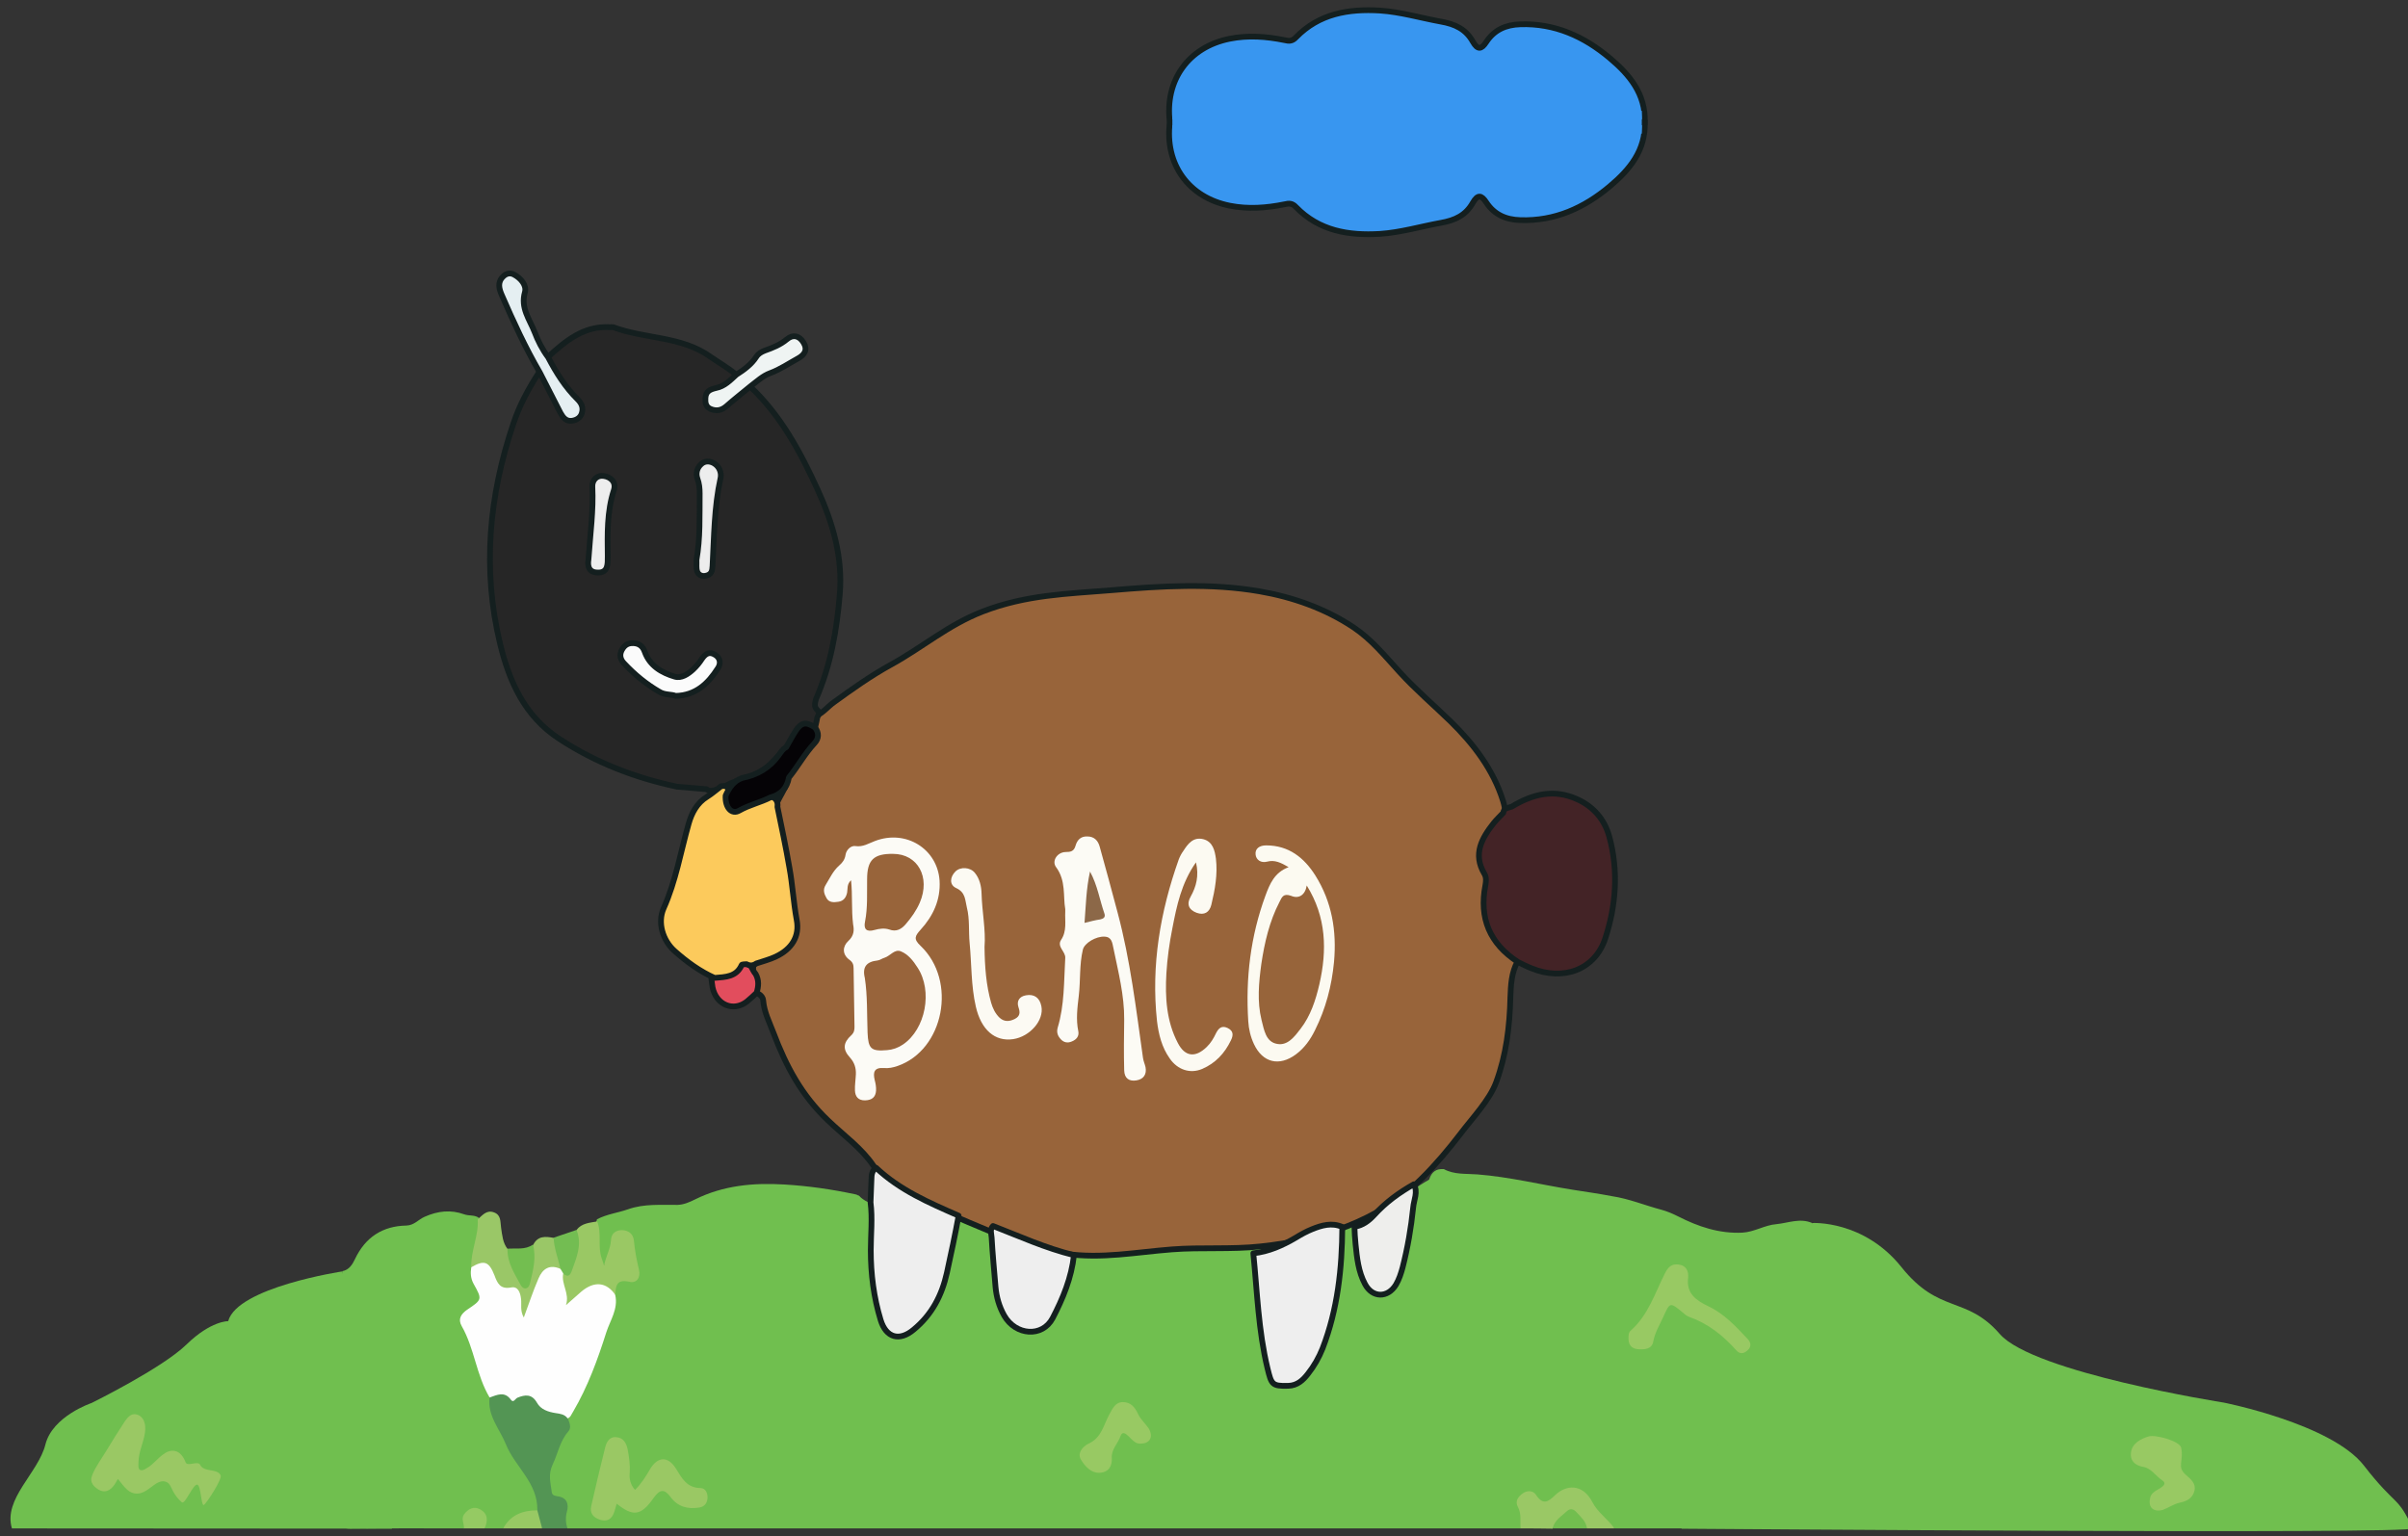 <?xml version="1.0" encoding="utf-8"?>
<!-- Generator: Adobe Illustrator 24.2.1, SVG Export Plug-In . SVG Version: 6.00 Build 0)  -->
<svg version="1.1" id="Layer_1" xmlns="http://www.w3.org/2000/svg" xmlns:xlink="http://www.w3.org/1999/xlink" x="0px" y="0px"
	 viewBox="0 0 105 67" style="enable-background:new 0 0 105 67;" xml:space="preserve">
<rect x="0" y="0" width="105" height="67" fill="#333333" stroke="none"/>
<style type="text/css">
	.st0{fill:#70BF4F;}
	.st1{fill:#539554;}
	.st2{fill:#9AC865;}
	.st3{fill:#98C964;}
	.st4{fill:#72BE4F;}
	.st5{fill:#95CA63;}
	.st6{fill:#FEFEFE;}
	.st7{fill:#9AC864;}
	.st8{fill:#98C963;}
	.st9{fill:#9AC767;}
	.st10{fill:#73BD52;}
	.st11{fill:#73BE50;}
	.st12{fill:#3896F0;stroke:#141F1F;stroke-width:0.25;stroke-miterlimit:10;}
	.st13{fill:none;stroke:#3896F0;stroke-miterlimit:10;}
	.st14{fill:#98643A;stroke:#141F1F;stroke-width:0.25;stroke-linecap:round;stroke-linejoin:round;stroke-miterlimit:10;}
	.st15{fill:#262626;stroke:#141F1F;stroke-width:0.25;stroke-linecap:round;stroke-linejoin:round;stroke-miterlimit:10;}
	.st16{fill:#432326;stroke:#141F1F;stroke-width:0.25;stroke-linecap:round;stroke-linejoin:round;stroke-miterlimit:10;}
	.st17{fill:#E5EFF2;stroke:#141F1F;stroke-width:0.25;stroke-linecap:round;stroke-linejoin:round;stroke-miterlimit:10;}
	.st18{fill:#EFF4F3;stroke:#141F1F;stroke-width:0.25;stroke-linecap:round;stroke-linejoin:round;stroke-miterlimit:10;}
	.st19{fill:#EEEEEE;stroke:#141F1F;stroke-width:0.25;stroke-linecap:round;stroke-linejoin:round;stroke-miterlimit:10;}
	.st20{fill:#EEEEEC;stroke:#141F1F;stroke-width:0.25;stroke-linecap:round;stroke-linejoin:round;stroke-miterlimit:10;}
	.st21{fill:#E24D5D;stroke:#141F1F;stroke-width:0.25;stroke-linecap:round;stroke-linejoin:round;stroke-miterlimit:10;}
	.st22{fill:#FCCA5C;stroke:#141F1F;stroke-width:0.25;stroke-linecap:round;stroke-linejoin:round;stroke-miterlimit:10;}
	.st23{fill:#FCFBF6;}
	.st24{fill:#FCFBF5;}
	.st25{fill:#FCFAF1;}
	.st26{fill:#FCFAF2;}
	.st27{fill:#FCFAF3;}
	.st28{fill:#050306;stroke:#141F1F;stroke-width:0.25;stroke-linecap:round;stroke-linejoin:round;stroke-miterlimit:10;}
	.st29{fill:#FBFBFB;stroke:#141F1F;stroke-width:0.25;stroke-linecap:round;stroke-linejoin:round;stroke-miterlimit:10;}
	.st30{fill:#EDEDED;stroke:#141F1F;stroke-width:0.25;stroke-linecap:round;stroke-linejoin:round;stroke-miterlimit:10;}
	.st31{fill:#98643B;}
	.st32{fill:#98643A;}
	.st33{fill:#8C6848;}
	.st34{fill:#97643A;}
</style>
<path class="st0" d="M79.02,53.34c0,4.32,0,8.65,0.01,12.97c0,0.3-0.06,0.36-0.36,0.36c-2.75-0.01-5.51-0.01-8.26-0.01
	c-0.48-0.2-0.8-0.58-1.07-1.01c-0.42-0.66-0.84-0.75-1.44-0.27c-0.36,0.29-0.66,0.37-1,0.01c-0.1-0.1-0.23-0.15-0.37-0.07
	c-0.15,0.08-0.17,0.23-0.14,0.39c0.05,0.32,0.19,0.65-0.09,0.95c-13.85,0-27.71,0-41.56,0c-0.24-0.17-0.27-0.4-0.23-0.66
	c0.03-0.2,0.02-0.38-0.18-0.52c-0.54-0.37-0.7-0.89-0.46-1.5c0.2-0.52,0.28-1.09,0.67-1.54c0.14-0.16,0.08-0.38,0.12-0.58
	c0.78-1.44,1.33-2.96,1.87-4.5c0.11-0.31,0.13-0.62,0.15-0.93c0.02-0.44,0.19-0.73,0.7-0.72c0.25,0.01,0.31-0.17,0.27-0.38
	c-0.06-0.38-0.13-0.76-0.2-1.13c-0.03-0.16-0.12-0.28-0.3-0.29s-0.26,0.11-0.3,0.28c-0.06,0.26-0.14,0.51-0.24,0.76
	c-0.04,0.11-0.11,0.22-0.24,0.23c-0.16,0.01-0.24-0.11-0.28-0.24c-0.14-0.58-0.24-1.17-0.06-1.76c0.43-0.23,0.91-0.28,1.36-0.44
	c0.71-0.25,1.44-0.18,2.16-0.19c0.27-0.01,0.52-0.12,0.76-0.24c1.23-0.61,2.54-0.73,3.88-0.65c1.04,0.06,2.08,0.21,3.11,0.43
	c0.07,0.01,0.12,0.05,0.18,0.09c0.21,0.23,0.17,0.53,0.18,0.81c0.03,1.06-0.06,2.13,0.1,3.19c0.08,0.5,0.18,0.98,0.35,1.45
	c0.22,0.62,0.64,0.71,1.15,0.32c0.86-0.67,1.32-1.57,1.51-2.62c0.13-0.7,0.39-1.38,0.43-2.1c0.01-0.15,0.07-0.29,0.19-0.39
	c0.54-0.17,1.38,0.08,1.75,0.5c0.1,0.91,0.12,1.82,0.23,2.73c0.05,0.45,0.14,0.89,0.39,1.28c0.54,0.86,1.51,0.85,1.97-0.06
	c0.34-0.67,0.59-1.38,0.78-2.1c0.06-0.22,0.09-0.46,0.3-0.62c0.2-0.12,0.42-0.1,0.63-0.08c1.35,0.14,2.69,0.09,4.01-0.29
	c0.24-0.07,0.5-0.18,0.74-0.09c0.76,0.28,1.54,0.2,2.32,0.24c0.17,0.01,0.33,0.02,0.48,0.1c0.32,0.21,0.29,0.54,0.31,0.85
	c0.08,1.23,0.18,2.46,0.4,3.67c0.05,0.3,0.14,0.58,0.19,0.88c0.1,0.58,0.53,0.79,1.05,0.5c0.23-0.13,0.42-0.31,0.57-0.54
	c0.85-1.33,1.14-2.83,1.29-4.37c0.05-0.55,0.14-1.09,0.12-1.64c-0.01-0.18,0.03-0.37,0.17-0.51c0.19-0.13,0.38-0.13,0.58-0.03
	c0.23,0.17,0.21,0.43,0.23,0.68c0.04,0.58,0.13,1.15,0.34,1.7c0.12,0.3,0.28,0.58,0.66,0.59c0.37,0.01,0.49-0.29,0.63-0.55
	c0.19-0.36,0.25-0.76,0.33-1.14c0.22-1.02,0.34-2.06,0.46-3.1c0.1-0.32,0.3-0.48,0.64-0.45c0.46,0.25,0.97,0.19,1.46,0.23
	c1.41,0.11,2.77,0.45,4.16,0.67c0.57,0.09,1.14,0.17,1.71,0.28c0.74,0.11,1.43,0.4,2.15,0.59c0.26,0.07,0.49,0.17,0.73,0.29
	c0.88,0.45,1.8,0.76,2.81,0.71c0.52-0.03,0.97-0.33,1.48-0.37C77.97,53.34,78.49,53.11,79.02,53.34z"/>
<path class="st0" d="M21.94,66.66c-0.27,0-0.53,0-0.8,0c-0.16-0.2,0.01-0.63-0.38-0.66c-0.43-0.04-0.32,0.42-0.48,0.63
	c-0.04,0.05-0.01-0.03-0.04,0.03c-1.65,0-3.3-0.01-4.96,0.01c-0.3,0-0.36-0.06-0.36-0.36c0.01-3.62,0.01-7.24,0.01-10.87
	c0.3-0.06,0.44-0.3,0.55-0.53c0.45-0.95,1.2-1.44,2.24-1.46c0.34-0.01,0.52-0.26,0.79-0.38c0.58-0.26,1.15-0.32,1.73-0.11
	c0.22,0.08,0.47,0.01,0.66,0.17c0.18,0.26,0.13,0.53,0.06,0.8c-0.1,0.41-0.16,0.83-0.25,1.24c0.03,0.3,0.06,0.58,0.2,0.86
	c0.26,0.49,0.21,0.66-0.21,1.04c-0.49,0.46-0.51,0.47-0.19,1.04c0.19,0.35,0.23,0.73,0.32,1.09c0.16,0.6,0.53,1.11,0.66,1.72
	c0.26,1.19,0.77,2.26,1.53,3.2c0.39,0.49,0.55,1.05,0.5,1.68c-0.04,0.1-0.11,0.2-0.2,0.2C22.77,66.06,22.38,66.41,21.94,66.66z"/>
<path class="st1" d="M23.43,65.87c0.03-1.2-0.98-1.9-1.37-2.88c-0.27-0.67-0.82-1.25-0.71-2.05c0.12-0.24,0.34-0.35,0.58-0.26
	c0.31,0.12,0.58,0.15,0.9,0.04c0.23-0.08,0.46,0.03,0.62,0.22c0.25,0.29,0.56,0.46,0.93,0.54c0.19,0.04,0.41,0.09,0.37,0.37
	c0.09,0.19,0.17,0.42,0.04,0.57c-0.38,0.43-0.46,0.97-0.69,1.45c-0.21,0.44-0.09,0.8-0.04,1.21c0.02,0.15,0.15,0.16,0.27,0.18
	c0.4,0.06,0.48,0.35,0.39,0.67c-0.07,0.26-0.05,0.49,0.02,0.73c-0.37,0-0.73,0-1.1,0C23.41,66.44,23.26,66.2,23.43,65.87z"/>
<path class="st2" d="M66.3,66.66c-0.02-0.31,0.05-0.63-0.11-0.93c-0.14-0.26,0.01-0.46,0.21-0.6c0.2-0.14,0.45-0.13,0.58,0.07
	c0.31,0.46,0.53,0.3,0.84,0c0.45-0.43,1.18-0.53,1.62,0.32c0.23,0.45,0.67,0.73,0.96,1.14c-0.4,0-0.8,0-1.2,0
	c-0.27-0.16-0.37-0.57-0.69-0.58c-0.32-0.01-0.45,0.39-0.74,0.52c-0.03,0.01-0.05,0.04-0.07,0.07
	C67.23,66.66,66.77,66.66,66.3,66.66z"/>
<path class="st3" d="M23.43,65.87c0.07,0.26,0.14,0.53,0.21,0.79c-0.57,0-1.13,0-1.7,0C22.26,66.07,22.79,65.87,23.43,65.87z"/>
<path class="st4" d="M67.7,66.66c0.08-0.36,0.39-0.53,0.62-0.75c0.15-0.14,0.3-0.1,0.43,0.05c0.19,0.21,0.41,0.39,0.45,0.7
	C68.7,66.66,68.2,66.66,67.7,66.66z"/>
<path class="st5" d="M20.23,66.66c0.02-0.21-0.14-0.41,0.01-0.62c0.18-0.23,0.41-0.36,0.68-0.22c0.37,0.19,0.36,0.51,0.21,0.84
	C20.83,66.66,20.53,66.66,20.23,66.66z"/>
<path class="st6" d="M24.75,61.86c-0.13-0.18-0.32-0.2-0.52-0.23c-0.32-0.05-0.65-0.15-0.82-0.46c-0.22-0.38-0.51-0.35-0.85-0.21
	c-0.09,0.04-0.17,0.24-0.28,0.09c-0.28-0.39-0.61-0.21-0.93-0.1c-0.58-0.97-0.66-2.14-1.22-3.12c-0.17-0.3-0.03-0.52,0.24-0.71
	c0.66-0.44,0.66-0.45,0.28-1.13c-0.13-0.24-0.14-0.47-0.1-0.72c0.31-0.45,0.73-0.48,1,0c0.23,0.4,0.44,0.73,0.96,0.82
	c0.32,0.06,0.38,0.42,0.4,0.7c0.13-0.37,0.28-0.78,0.48-1.15c0.26-0.49,0.61-0.59,1.11-0.38c0.08,0.06,0.13,0.14,0.17,0.24
	c0.04,0.16,0.08,0.32,0.1,0.49c0.02,0.16,0.07,0.33,0.14,0.55c0.27-0.27,0.55-0.51,0.9-0.61c0.52-0.15,0.86,0.04,1.02,0.56
	c0.13,0.6-0.22,1.09-0.39,1.61c-0.38,1.2-0.81,2.38-1.45,3.47C24.92,61.67,24.89,61.81,24.75,61.86z"/>
<path class="st0" d="M55.02,54.57c0.71-0.07,1.34-0.36,1.95-0.72c0.24-0.14,0.49-0.29,0.75-0.39c0.45-0.18,0.91-0.31,1.39-0.1
	c-0.01,1.91-0.21,3.79-0.91,5.58c-0.16,0.42-0.39,0.82-0.67,1.17c-0.23,0.28-0.49,0.54-0.91,0.55c-0.75,0.02-0.77-0.07-0.95-0.8
	C55.24,58.12,55.2,56.34,55.02,54.57z"/>
<path class="st0" d="M37.42,52.13c1.09,1.03,2.7,0.12,4.05,0.71c-0.16,0.88-0.35,1.75-0.54,2.62c-0.23,1.05-0.7,1.93-1.53,2.62
	c-0.66,0.55-1.27,0.38-1.52-0.44c-0.32-1.04-0.45-2.11-0.45-3.2c0-0.73,0.08-1.47-0.01-2.2"/>
<path class="st0" d="M43.06,53.32c1.23,0.48,2.43,1.03,3.72,1.34c-0.11,1.04-0.51,2-0.98,2.9s-1.7,0.8-2.22-0.12
	c-0.23-0.41-0.36-0.85-0.4-1.32c-0.07-0.76-0.13-1.52-0.18-2.28C42.97,53.67,42.89,53.48,43.06,53.32z"/>
<path class="st0" d="M59.66,53.35c0.38-0.05,0.66-0.27,0.91-0.54c0.53-0.58,1.15-1.03,1.83-1.41c0.21,0.36,0,0.72-0.03,1.07
	c-0.1,0.93-0.25,1.84-0.48,2.75c-0.07,0.28-0.16,0.54-0.31,0.79c-0.37,0.62-1.09,0.61-1.43-0.03c-0.3-0.57-0.37-1.2-0.43-1.83
	C59.68,53.89,59.68,53.62,59.66,53.35z"/>
<path class="st7" d="M27.69,64.98c0.28-0.28,0.46-0.57,0.64-0.88c0.34-0.59,0.8-0.61,1.15-0.04c0.26,0.42,0.47,0.83,1.07,0.84
	c0.21,0,0.32,0.22,0.3,0.45c-0.02,0.23-0.15,0.37-0.37,0.4c-0.5,0.08-0.93-0.04-1.24-0.46c-0.27-0.36-0.46-0.35-0.74,0.04
	c-0.55,0.79-0.9,0.82-1.61,0.25c-0.05,0.16-0.08,0.32-0.15,0.47c-0.12,0.25-0.32,0.31-0.58,0.23c-0.3-0.1-0.45-0.29-0.38-0.6
	c0.19-0.84,0.39-1.68,0.6-2.52c0.06-0.25,0.18-0.51,0.49-0.48c0.3,0.02,0.44,0.24,0.5,0.54c0.06,0.33,0.11,0.66,0.09,0.99
	C27.43,64.48,27.48,64.74,27.69,64.98z"/>
<path class="st8" d="M71.01,58.34c0-0.12,0.01-0.24,0.11-0.32c0.75-0.67,1.04-1.61,1.47-2.47c0.14-0.28,0.29-0.44,0.6-0.4
	c0.35,0.04,0.45,0.31,0.42,0.58c-0.09,0.7,0.38,1,0.88,1.24c0.7,0.33,1.2,0.88,1.71,1.42c0.16,0.17,0.18,0.36-0.02,0.52
	c-0.16,0.14-0.33,0.15-0.48-0.03c-0.57-0.64-1.23-1.16-2.05-1.45c-0.11-0.04-0.2-0.12-0.29-0.2c-0.54-0.44-0.54-0.45-0.84,0.22
	c-0.16,0.35-0.36,0.67-0.43,1.06c-0.06,0.34-0.4,0.36-0.69,0.33C71.11,58.81,71,58.61,71.01,58.34z"/>
<path class="st7" d="M26.83,56.47c-0.39-0.56-0.92-0.61-1.48-0.14c-0.21,0.18-0.42,0.37-0.67,0.59c0.17-0.51-0.22-0.92-0.12-1.38
	c0.07-0.06,0.19,0.09,0.25-0.15c0.15-0.58,0.2-1.17,0.33-1.75c0.23-0.3,0.58-0.31,0.9-0.37c0.21,0.52,0.01,1.1,0.2,1.62
	c0.02,0.06,0.04,0.11,0.1,0.3c0.1-0.45,0.28-0.74,0.3-1.09c0.01-0.32,0.22-0.45,0.49-0.45c0.26,0.01,0.48,0.15,0.51,0.45
	c0.04,0.43,0.12,0.85,0.22,1.27c0.09,0.34-0.1,0.62-0.43,0.53C26.87,55.78,26.85,56.1,26.83,56.47z"/>
<path class="st8" d="M49.76,62.96c-0.25,0.03-0.39-0.17-0.56-0.33c-0.12-0.11-0.26-0.22-0.34,0c-0.11,0.33-0.41,0.58-0.38,0.96
	c0.02,0.35-0.14,0.61-0.49,0.64c-0.41,0.04-0.69-0.29-0.86-0.58c-0.16-0.27,0.07-0.56,0.34-0.69c0.56-0.25,0.65-0.81,0.9-1.27
	c0.14-0.25,0.26-0.54,0.59-0.54c0.34,0,0.52,0.21,0.66,0.51c0.11,0.24,0.32,0.42,0.47,0.64C50.3,62.66,50.15,62.95,49.76,62.96z"/>
<path class="st9" d="M24.44,55.34c-0.47-0.21-0.78-0.01-0.96,0.42c-0.23,0.53-0.41,1.08-0.64,1.7c-0.17-0.3-0.09-0.56-0.12-0.81
	c-0.03-0.27-0.13-0.56-0.43-0.5c-0.48,0.09-0.6-0.18-0.73-0.53c-0.24-0.61-0.45-0.68-1.01-0.35c-0.03-0.71,0.33-1.38,0.28-2.09
	c0.21-0.18,0.39-0.43,0.72-0.3c0.31,0.12,0.26,0.41,0.3,0.67c0.05,0.32,0.07,0.66,0.29,0.93c0.25,0.19,0.22,0.51,0.34,0.76
	c0.1,0.22,0.21,0.44,0.42,0.65c0.19-0.38,0.21-0.76,0.23-1.13c0.01-0.17,0-0.33,0.12-0.47c0.2-0.4,0.54-0.37,0.9-0.3
	C24.43,54.4,24.6,54.83,24.44,55.34z"/>
<path class="st10" d="M24.44,55.34c-0.1-0.45-0.28-0.89-0.3-1.36c0.33-0.11,0.67-0.23,1-0.34c0.26,0.65-0.01,1.23-0.22,1.82
	c-0.08,0.21-0.2,0.23-0.36,0.08C24.52,55.48,24.48,55.41,24.44,55.34z"/>
<path class="st11" d="M23.24,54.28c0.15,0.56,0.01,1.11-0.12,1.65c-0.03,0.11-0.06,0.24-0.2,0.26c-0.11,0.01-0.18-0.08-0.23-0.17
	c-0.26-0.49-0.58-0.96-0.56-1.56C22.51,54.43,22.9,54.52,23.24,54.28z"/>
<g>
	<g>
		<g>
			<path class="st12" d="M71.72,5.33c0.04,1.23-0.66,2.07-1.53,2.8c-1.12,0.94-2.39,1.52-3.9,1.47c-0.63-0.02-1.13-0.24-1.48-0.77
				c-0.22-0.34-0.38-0.34-0.58,0c-0.31,0.56-0.78,0.78-1.41,0.89c-0.88,0.16-1.75,0.42-2.65,0.48c-1.37,0.08-2.65-0.13-3.66-1.17
				c-0.16-0.17-0.3-0.17-0.5-0.12c-0.79,0.16-1.59,0.22-2.39,0.06c-1.8-0.36-2.84-1.82-2.61-3.64C57.91,5.33,64.82,5.33,71.72,5.33z
				"/>
			<path class="st12" d="M71.72,5.33c0.04-1.23-0.66-2.07-1.53-2.8c-1.12-0.94-2.39-1.52-3.9-1.47c-0.63,0.02-1.13,0.24-1.48,0.77
				c-0.22,0.34-0.38,0.34-0.58,0c-0.31-0.56-0.78-0.78-1.41-0.89c-0.88-0.16-1.75-0.42-2.65-0.48c-1.37-0.08-2.65,0.13-3.66,1.17
				c-0.16,0.17-0.3,0.17-0.5,0.12c-0.79-0.16-1.59-0.22-2.39-0.06c-1.8,0.36-2.84,1.82-2.61,3.64C57.91,5.33,64.82,5.33,71.72,5.33z
				"/>
			<line class="st13" x1="51.12" y1="5.33" x2="71.59" y2="5.33"/>
		</g>
		<g>
			<path class="st14" d="M38.16,50.95c-0.02-0.03-0.04-0.06-0.06-0.09c-0.52-0.78-1.3-1.33-1.98-1.98c-1.17-1.11-1.84-2.37-2.4-3.85
				c-0.17-0.45-0.4-0.89-0.44-1.39c-0.01-0.16-0.14-0.28-0.3-0.34c-0.17-0.25-0.1-0.55-0.15-0.82c0.01-0.19-0.01-0.39,0.12-0.56
				c0.18-0.19,0.44-0.24,0.67-0.34c0.8-0.36,1.08-0.91,0.89-1.76c-0.24-1.07-0.23-2.17-0.49-3.23c-0.11-0.44-0.29-0.87-0.24-1.35
				c0.11-0.3,0.29-0.57,0.43-0.86c0.08-0.16,0.14-0.31,0.1-0.48c0.16-0.53,0.57-0.9,0.88-1.33c0.2-0.28,0.31-0.54,0.23-0.87
				c0.04-0.17,0.04-0.34,0.15-0.48c0.32-0.12,0.52-0.4,0.79-0.59c0.8-0.58,1.6-1.15,2.47-1.63c1.39-0.76,2.5-1.74,4.02-2.33
				c1.89-0.73,3.67-0.77,5.63-0.93c2.14-0.18,4.3-0.32,6.44,0.05c1.45,0.25,2.87,0.75,4.1,1.57c0.79,0.53,1.37,1.25,2.01,1.95
				c0.7,0.77,1.49,1.44,2.23,2.16c1,0.98,1.86,2.11,2.28,3.46c0.05,0.16,0.09,0.34,0.09,0.51c-0.03,0.27-0.25,0.43-0.4,0.63
				c-0.46,0.59-0.74,1.21-0.37,1.96c0.12,0.23,0.09,0.49,0.05,0.74c-0.17,1.12,0.14,2.06,1.02,2.79c0.12,0.1,0.26,0.19,0.24,0.38
				c-0.27,0.49-0.29,1.04-0.31,1.56c-0.03,1.27-0.18,2.51-0.62,3.7c-0.28,0.77-1.06,1.59-1.55,2.24c-0.52,0.68-1.09,1.36-1.7,1.96
				c-1.87,1.87-4.44,2.69-7.02,2.96c-1.29,0.14-2.59,0.03-3.87,0.13c-1.56,0.12-3.07,0.42-4.64,0.19c-2.24-0.32-4.56-1.6-6.67-2.39
				c-0.39-0.15-0.8-0.3-1.1-0.6C38.48,51.5,38.33,51.22,38.16,50.95z"/>
			<path class="st15" d="M35.64,31.28c-0.03,0.15-0.06,0.31-0.1,0.46c-0.48-0.03-0.77,0.21-0.94,0.64
				c-0.04,0.12-0.13,0.21-0.24,0.28c-0.41,0.19-0.63,0.6-0.99,0.85c-0.35,0.24-0.71,0.46-1.14,0.52c-0.27,0.08-0.52,0.18-0.75,0.35
				c-0.04,0.02-0.08,0.04-0.13,0.05c-0.18-0.01-0.36,0.15-0.54-0.01c-0.43-0.04-0.86-0.07-1.29-0.11c-1.84-0.39-3.57-1.06-5.15-2.1
				c-1.48-0.97-2.16-2.47-2.56-4.12c-0.79-3.26-0.49-6.45,0.57-9.6c0.27-0.82,0.67-1.55,1.13-2.26c0.31,0.07,0.36,0.37,0.49,0.59
				c0.2,0.32,0.34,0.68,0.53,1.01c0.1,0.18,0.23,0.39,0.48,0.23c0.24-0.16,0.11-0.36-0.02-0.53c-0.35-0.45-0.69-0.9-0.98-1.39
				c-0.1-0.17-0.26-0.34-0.13-0.56c0.78-0.71,1.57-1.38,2.72-1.31c0.05,0,0.1-0.01,0.14,0c1.39,0.52,2.97,0.38,4.24,1.29
				c0.37,0.26,0.77,0.48,1.12,0.78c0.04,0.26-0.18,0.34-0.33,0.47c-0.18,0.16-0.41,0.23-0.62,0.33c-0.16,0.08-0.25,0.21-0.16,0.38
				c0.09,0.18,0.25,0.18,0.41,0.11c0.26-0.12,0.46-0.33,0.69-0.49c0.19-0.13,0.33-0.35,0.61-0.29c1.35,1.27,2.2,2.86,2.96,4.52
				c0.66,1.45,1.09,2.93,0.96,4.53c-0.13,1.58-0.4,3.13-1.04,4.59c-0.04,0.17-0.1,0.33,0.06,0.48
				C35.75,31.06,35.71,31.18,35.64,31.28z"/>
			<path class="st16" d="M66.18,41.95c-1.22-0.8-1.69-1.9-1.41-3.34c0.03-0.17,0.05-0.35-0.05-0.51c-0.5-0.85-0.11-1.54,0.41-2.2
				c0.13-0.16,0.28-0.3,0.42-0.45c0.02-0.23,0.23-0.21,0.37-0.27c0.91-0.55,1.85-0.79,2.88-0.31c0.71,0.33,1.17,0.89,1.37,1.61
				c0.41,1.49,0.3,3-0.17,4.44c-0.45,1.38-1.84,1.88-3.22,1.31C66.57,42.15,66.38,42.05,66.18,41.95z"/>
			<path class="st17" d="M23.9,15.58c0.35,0.67,0.75,1.31,1.29,1.84c0.18,0.18,0.25,0.37,0.18,0.6c-0.06,0.2-0.23,0.3-0.42,0.33
				c-0.26,0.04-0.4-0.14-0.51-0.34c-0.3-0.59-0.6-1.18-0.9-1.76c-0.63-1.08-1.15-2.21-1.65-3.36c-0.13-0.29-0.21-0.58,0.05-0.83
				c0.13-0.13,0.3-0.18,0.48-0.08c0.3,0.16,0.55,0.47,0.47,0.76c-0.2,0.69,0.2,1.18,0.42,1.74C23.45,14.85,23.64,15.23,23.9,15.58z"
				/>
			<path class="st18" d="M32.72,16.85c-0.35,0.29-0.71,0.57-1.05,0.87c-0.22,0.19-0.45,0.22-0.7,0.11c-0.21-0.1-0.22-0.29-0.21-0.48
				c0.02-0.29,0.21-0.37,0.47-0.43c0.36-0.07,0.62-0.34,0.88-0.58c0.33-0.21,0.65-0.44,0.87-0.78c0.09-0.14,0.22-0.21,0.37-0.27
				c0.34-0.12,0.67-0.25,0.96-0.49c0.26-0.22,0.53-0.17,0.72,0.13c0.2,0.32,0.06,0.54-0.23,0.7c-0.4,0.22-0.78,0.48-1.21,0.64
				C33.26,16.39,33.01,16.63,32.72,16.85z"/>
			<path class="st19" d="M54.65,54.66c0.67-0.07,1.27-0.34,1.85-0.68c0.23-0.14,0.46-0.27,0.71-0.37c0.42-0.17,0.86-0.3,1.32-0.1
				c-0.01,1.81-0.2,3.59-0.86,5.3c-0.16,0.4-0.37,0.77-0.64,1.11c-0.21,0.27-0.46,0.51-0.86,0.52c-0.71,0.02-0.73-0.07-0.9-0.76
				C54.87,58.03,54.82,56.34,54.65,54.66z"/>
			<path class="st19" d="M38.2,50.93c1.04,0.98,2.32,1.53,3.6,2.09c-0.15,0.83-0.33,1.66-0.51,2.49c-0.22,0.99-0.66,1.83-1.45,2.48
				c-0.62,0.52-1.2,0.36-1.44-0.42c-0.3-0.99-0.43-2-0.43-3.04c0-0.7,0.08-1.39-0.01-2.09c0.01-0.34,0.03-0.69,0.04-1.03
				C38,51.23,38.03,51.05,38.2,50.93z"/>
			<path class="st19" d="M43.3,53.47c1.16,0.45,2.3,0.97,3.53,1.27c-0.11,0.99-0.48,1.89-0.93,2.75c-0.45,0.85-1.61,0.76-2.11-0.11
				c-0.22-0.39-0.34-0.81-0.38-1.25c-0.06-0.72-0.13-1.44-0.17-2.16C43.23,53.81,43.15,53.62,43.3,53.47z"/>
			<path class="st20" d="M59.06,53.5c0.36-0.05,0.63-0.26,0.86-0.51c0.5-0.55,1.09-0.98,1.73-1.34c0.19,0.34,0,0.68-0.03,1.02
				c-0.09,0.88-0.24,1.75-0.46,2.61c-0.07,0.26-0.15,0.51-0.29,0.75c-0.36,0.59-1.03,0.58-1.35-0.03c-0.29-0.54-0.35-1.14-0.41-1.73
				C59.08,54.01,59.07,53.75,59.06,53.5z"/>
			<path class="st21" d="M32.95,42.48c0.15,0.27,0.13,0.54,0.04,0.82c-0.14,0.13-0.27,0.26-0.42,0.38c-0.59,0.46-1.34,0.15-1.5-0.62
				c-0.02-0.12-0.03-0.25-0.05-0.37c0.02-0.05,0.05-0.09,0.09-0.11c0.39-0.16,0.86-0.19,1.14-0.58c0.07-0.09,0.19-0.09,0.3-0.05
				C32.76,42.06,32.8,42.31,32.95,42.48z"/>
			<path class="st22" d="M31.16,42.65c-0.65-0.29-1.21-0.7-1.74-1.17c-0.52-0.46-0.76-1.24-0.48-1.87c0.53-1.18,0.74-2.46,1.09-3.69
				c0.13-0.46,0.36-0.9,0.8-1.17c0.21-0.13,0.4-0.3,0.6-0.45l0.01-0.01c0.33-0.07,0.34,0.17,0.36,0.39
				c0.08,0.55,0.21,0.62,0.71,0.36c0.35-0.19,0.72-0.32,1.12-0.31c0.21,0.09,0.3,0.23,0.27,0.46c0.18,0.88,0.37,1.76,0.52,2.64
				c0.14,0.76,0.18,1.53,0.32,2.29c0.14,0.73-0.23,1.28-0.91,1.6c-0.27,0.13-0.56,0.2-0.85,0.3c-0.14,0.1-0.28,0.11-0.43,0.03
				c-0.07,0.01-0.2,0-0.21,0.04C32.11,42.61,31.63,42.61,31.16,42.65z"/>
			<path class="st23" d="M37.11,38.39c-0.19,0.18-0.14,0.36-0.17,0.53c-0.04,0.21-0.15,0.38-0.39,0.41
				c-0.19,0.03-0.4,0.04-0.51-0.16c-0.1-0.18-0.17-0.36-0.04-0.57c0.18-0.29,0.32-0.61,0.59-0.85c0.14-0.12,0.25-0.26,0.28-0.47
				s0.23-0.41,0.43-0.38c0.33,0.05,0.58-0.12,0.85-0.22c1.36-0.52,2.73,0.35,2.82,1.73c0.05,0.83-0.28,1.54-0.83,2.14
				c-0.24,0.27-0.32,0.4,0,0.7c1.61,1.53,1.02,4.54-1,5.24c-0.2,0.07-0.4,0.11-0.6,0.09c-0.42-0.03-0.48,0.18-0.4,0.52
				c0.04,0.15,0.07,0.31,0.06,0.47c-0.02,0.28-0.18,0.41-0.47,0.42c-0.31,0.01-0.44-0.17-0.45-0.43c-0.01-0.24,0.03-0.47,0.04-0.71
				c0.01-0.27-0.06-0.51-0.26-0.73c-0.32-0.35-0.3-0.64,0.06-0.97c0.13-0.12,0.14-0.24,0.14-0.37c-0.01-0.85-0.03-1.71-0.04-2.56
				c0-0.15-0.04-0.26-0.18-0.36c-0.33-0.24-0.3-0.59-0.05-0.82s0.26-0.47,0.21-0.72C37.12,39.68,37.18,39.05,37.11,38.39z"/>
			<path class="st24" d="M46.45,39.65c-0.1-0.56,0.04-1.24-0.4-1.83c-0.2-0.27,0.05-0.65,0.41-0.66c0.23,0,0.37-0.03,0.44-0.28
				c0.07-0.24,0.22-0.41,0.51-0.4c0.31,0,0.47,0.19,0.54,0.44c0.27,0.95,0.52,1.91,0.78,2.87c0.56,2.09,0.81,4.23,1.11,6.35
				c0.02,0.14,0.08,0.27,0.11,0.4c0.06,0.31-0.08,0.53-0.4,0.58s-0.52-0.09-0.53-0.44c-0.02-0.74-0.01-1.47,0-2.21
				c0.01-1.06-0.26-2.09-0.47-3.12c-0.05-0.23-0.07-0.49-0.39-0.5c-0.37-0.02-0.87,0.28-0.94,0.56c-0.16,0.66-0.1,1.35-0.18,2.02
				c-0.06,0.51-0.13,1.03-0.02,1.55c0.04,0.21-0.08,0.36-0.28,0.44c-0.18,0.08-0.35,0.05-0.48-0.09c-0.13-0.14-0.2-0.29-0.14-0.51
				c0.3-0.99,0.27-2.02,0.33-3.04c0.02-0.28-0.38-0.49-0.18-0.79c0.26-0.39,0.16-0.82,0.18-1.23
				C46.45,39.76,46.45,39.74,46.45,39.65z"/>
			<path class="st25" d="M56.19,37.82c-0.34-0.2-0.61-0.33-0.94-0.24c-0.28,0.07-0.48-0.09-0.5-0.31c-0.03-0.26,0.17-0.4,0.46-0.4
				c0.99,0,1.66,0.54,2.15,1.32c0.72,1.15,0.93,2.41,0.81,3.76c-0.1,1.05-0.36,2.04-0.83,2.98c-0.2,0.41-0.46,0.78-0.84,1.06
				c-0.72,0.53-1.44,0.36-1.82-0.45c-0.15-0.32-0.23-0.66-0.25-1c-0.12-1.88,0.1-3.71,0.75-5.48
				C55.37,38.55,55.57,38.05,56.19,37.82z"/>
			<path class="st26" d="M52.15,37.61c-0.64,0.91-0.84,1.9-1.03,2.88c-0.13,0.65-0.22,1.3-0.26,1.96c-0.06,1.04,0,2.09,0.5,3.04
				c0.31,0.6,0.76,0.65,1.25,0.18c0.19-0.18,0.31-0.39,0.42-0.62c0.1-0.19,0.23-0.34,0.49-0.22c0.28,0.13,0.26,0.33,0.15,0.55
				c-0.27,0.56-0.67,0.99-1.25,1.24c-0.52,0.22-1.07,0.04-1.41-0.45c-0.35-0.49-0.49-1.06-0.56-1.64c-0.26-2.43,0.14-4.77,0.95-7.05
				c0.05-0.13,0.12-0.26,0.2-0.37c0.2-0.31,0.43-0.62,0.87-0.51c0.42,0.11,0.5,0.5,0.55,0.85c0.08,0.68-0.04,1.35-0.2,2.01
				c-0.08,0.33-0.31,0.47-0.64,0.35c-0.35-0.13-0.45-0.38-0.26-0.71C52.16,38.67,52.29,38.2,52.15,37.61z"/>
			<path class="st27" d="M42.93,41.3c0.01,0.87,0.07,1.67,0.29,2.44c0.07,0.24,0.18,0.47,0.37,0.65c0.2,0.18,0.42,0.17,0.66,0.05
				c0.23-0.12,0.24-0.28,0.16-0.51c-0.09-0.27,0.04-0.47,0.32-0.52c0.37-0.07,0.61,0.11,0.68,0.48c0.12,0.61-0.5,1.32-1.23,1.43
				c-0.8,0.12-1.4-0.41-1.63-1.42c-0.21-0.91-0.18-1.85-0.27-2.77c-0.05-0.52,0.01-1.04-0.12-1.55c-0.08-0.32-0.05-0.66-0.47-0.85
				c-0.3-0.14-0.27-0.48-0.03-0.72c0.22-0.22,0.65-0.19,0.85,0.06c0.21,0.26,0.28,0.58,0.29,0.89
				C42.82,39.76,42.99,40.56,42.93,41.3z"/>
			<path class="st28" d="M33.59,34.78c-0.43,0.22-0.91,0.32-1.35,0.57c-0.34,0.2-0.63-0.14-0.6-0.65c0.15-0.34,0.35-0.64,0.72-0.77
				c0.66-0.13,1.2-0.44,1.6-1c0.09-0.12,0.17-0.27,0.32-0.34c0.14-0.24,0.27-0.49,0.42-0.72c0.24-0.37,0.46-0.4,0.84-0.14
				c0.18,0.23,0.17,0.48-0.02,0.68c-0.43,0.46-0.73,1.02-1.12,1.5C34.32,34.38,34.04,34.66,33.59,34.78z"/>
			<path class="st29" d="M29.46,30.35c-0.19-0.08-0.47-0.03-0.71-0.18c-0.57-0.33-1.08-0.75-1.53-1.23c-0.16-0.16-0.23-0.37-0.1-0.6
				c0.11-0.2,0.26-0.3,0.5-0.29c0.25,0.01,0.41,0.14,0.49,0.37c0.22,0.62,0.74,0.92,1.31,1.09c0.29,0.09,0.58-0.11,0.8-0.31
				c0.15-0.14,0.28-0.3,0.39-0.47c0.16-0.23,0.33-0.33,0.59-0.16c0.24,0.16,0.22,0.41,0.1,0.58C30.88,29.81,30.34,30.33,29.46,30.35
				z"/>
			<path class="st30" d="M30.37,24.42c0.17-0.95,0.13-1.93,0.14-2.9c0-0.22-0.02-0.43-0.1-0.65c-0.08-0.23-0.02-0.47,0.18-0.64
				c0.16-0.14,0.37-0.12,0.53-0.03c0.25,0.14,0.35,0.42,0.3,0.65c-0.28,1.27-0.28,2.56-0.35,3.84c-0.01,0.21-0.05,0.37-0.29,0.42
				c-0.18,0.04-0.33-0.04-0.38-0.19C30.35,24.77,30.38,24.6,30.37,24.42z"/>
			<path class="st30" d="M25.66,24.4c0.08-1.15,0.22-2.15,0.17-3.16c-0.02-0.31,0.21-0.53,0.5-0.48c0.29,0.04,0.55,0.26,0.44,0.61
				c-0.31,0.95-0.28,1.92-0.27,2.89c0,0.35,0.02,0.73-0.45,0.71C25.61,24.96,25.63,24.59,25.66,24.4z"/>
			<path class="st31" d="M37.71,42.65c-0.12-0.49,0.09-0.71,0.55-0.76c0.11-0.01,0.2-0.09,0.31-0.12c0.25-0.08,0.44-0.39,0.71-0.28
				c0.32,0.13,0.54,0.41,0.73,0.71c0.67,1.02,0.35,2.68-0.63,3.35c-0.22,0.15-0.45,0.23-0.7,0.25c-0.7,0.06-0.82-0.06-0.85-0.76
				C37.8,44.24,37.83,43.43,37.71,42.65z"/>
			<path class="st32" d="M38.94,37.24c1.08,0,1.64,1.02,1.17,2.12c-0.15,0.35-0.37,0.66-0.62,0.95c-0.19,0.22-0.41,0.34-0.71,0.23
				c-0.21-0.07-0.44-0.04-0.65,0.02c-0.35,0.1-0.48-0.04-0.41-0.37c0.12-0.61,0.08-1.23,0.09-1.84
				C37.81,37.51,38.09,37.23,38.94,37.24z"/>
			<path class="st33" d="M47.29,40.25c0.06-0.75,0.07-1.47,0.24-2.24c0.33,0.61,0.42,1.24,0.63,1.84c0.05,0.15-0.04,0.22-0.19,0.25
				C47.76,40.13,47.57,40.18,47.29,40.25z"/>
			<path class="st34" d="M56.98,38.62c0.86,1.38,0.89,2.83,0.55,4.31c-0.16,0.69-0.38,1.37-0.82,1.94
				c-0.26,0.34-0.56,0.74-1.01,0.66c-0.51-0.08-0.58-0.62-0.69-1.04c-0.2-0.81-0.12-1.64-0.01-2.45c0.14-0.93,0.35-1.85,0.79-2.7
				c0.11-0.22,0.17-0.39,0.51-0.27C56.62,39.21,56.91,39.05,56.98,38.62z"/>
		</g>
	</g>
</g>
<path class="st0" d="M79.02,53.34c0,0,2.24-0.14,3.89,1.92c1.65,2.07,2.82,1.23,4.29,2.92s9.76,2.99,9.76,2.99s4.71,0.93,6.12,2.75
	s1.47,1.29,2.12,2.74c0.12,0.26-31.88,0.01-31.88,0.01"/>
<path class="st0" d="M14.93,55.45c0,0-4.58,0.69-4.98,2.17c0,0-0.75-0.02-1.81,1.01c-1.06,1.04-4.15,2.56-4.15,2.56
	S2.29,61.76,1.98,63s-1.85,2.37-1.46,3.66l16.57,0.01"/>
<path class="st7" d="M6.15,64.12c0.1,0.02,0.23-0.08,0.3-0.12c0.24-0.15,0.41-0.38,0.64-0.55c0.15-0.12,0.34-0.21,0.53-0.17
	c0.23,0.04,0.39,0.27,0.47,0.49s0.54-0.09,0.64,0.12c0.16,0.33,0.74,0.14,0.89,0.45c0.08,0.16-0.58,1.17-0.72,1.29
	c-0.13,0.12-0.13-0.85-0.3-0.88c-0.18-0.03-0.53,0.88-0.67,0.77c-0.17-0.14-0.3-0.32-0.4-0.51c-0.07-0.14-0.12-0.3-0.26-0.37
	s-0.31-0.03-0.44,0.05c-0.31,0.19-0.57,0.51-0.97,0.44c-0.32-0.05-0.52-0.4-0.72-0.63c-0.12,0.22-0.28,0.52-0.57,0.54
	c-0.13,0.01-0.26-0.05-0.37-0.14c-0.11-0.08-0.21-0.2-0.22-0.34C3.97,64.48,4,64.39,4.03,64.31c0.16-0.38,0.43-0.74,0.64-1.09
	c0.25-0.41,0.5-0.82,0.76-1.21c0.09-0.13,0.19-0.27,0.34-0.32c0.19-0.05,0.39,0.06,0.48,0.23s0.1,0.38,0.07,0.57
	c-0.06,0.42-0.27,0.82-0.28,1.25c0,0.09-0.03,0.3,0.05,0.36C6.12,64.11,6.14,64.12,6.15,64.12z"/>
<path class="st8" d="M93.75,65.37c0.02-0.25,0.25-0.35,0.45-0.47c0.14-0.09,0.28-0.21,0.08-0.34c-0.29-0.19-0.47-0.53-0.85-0.59
	c-0.34-0.06-0.56-0.28-0.51-0.62c0.05-0.41,0.44-0.6,0.76-0.7c0.3-0.1,1.37,0.2,1.43,0.49c0.12,0.6-0.2,0.82,0.19,1.17
	c0.21,0.19,0.46,0.37,0.39,0.7c-0.08,0.33-0.32,0.46-0.65,0.53c-0.25,0.05-0.48,0.22-0.73,0.31C93.91,65.96,93.67,65.75,93.75,65.37
	z"/>
</svg>
